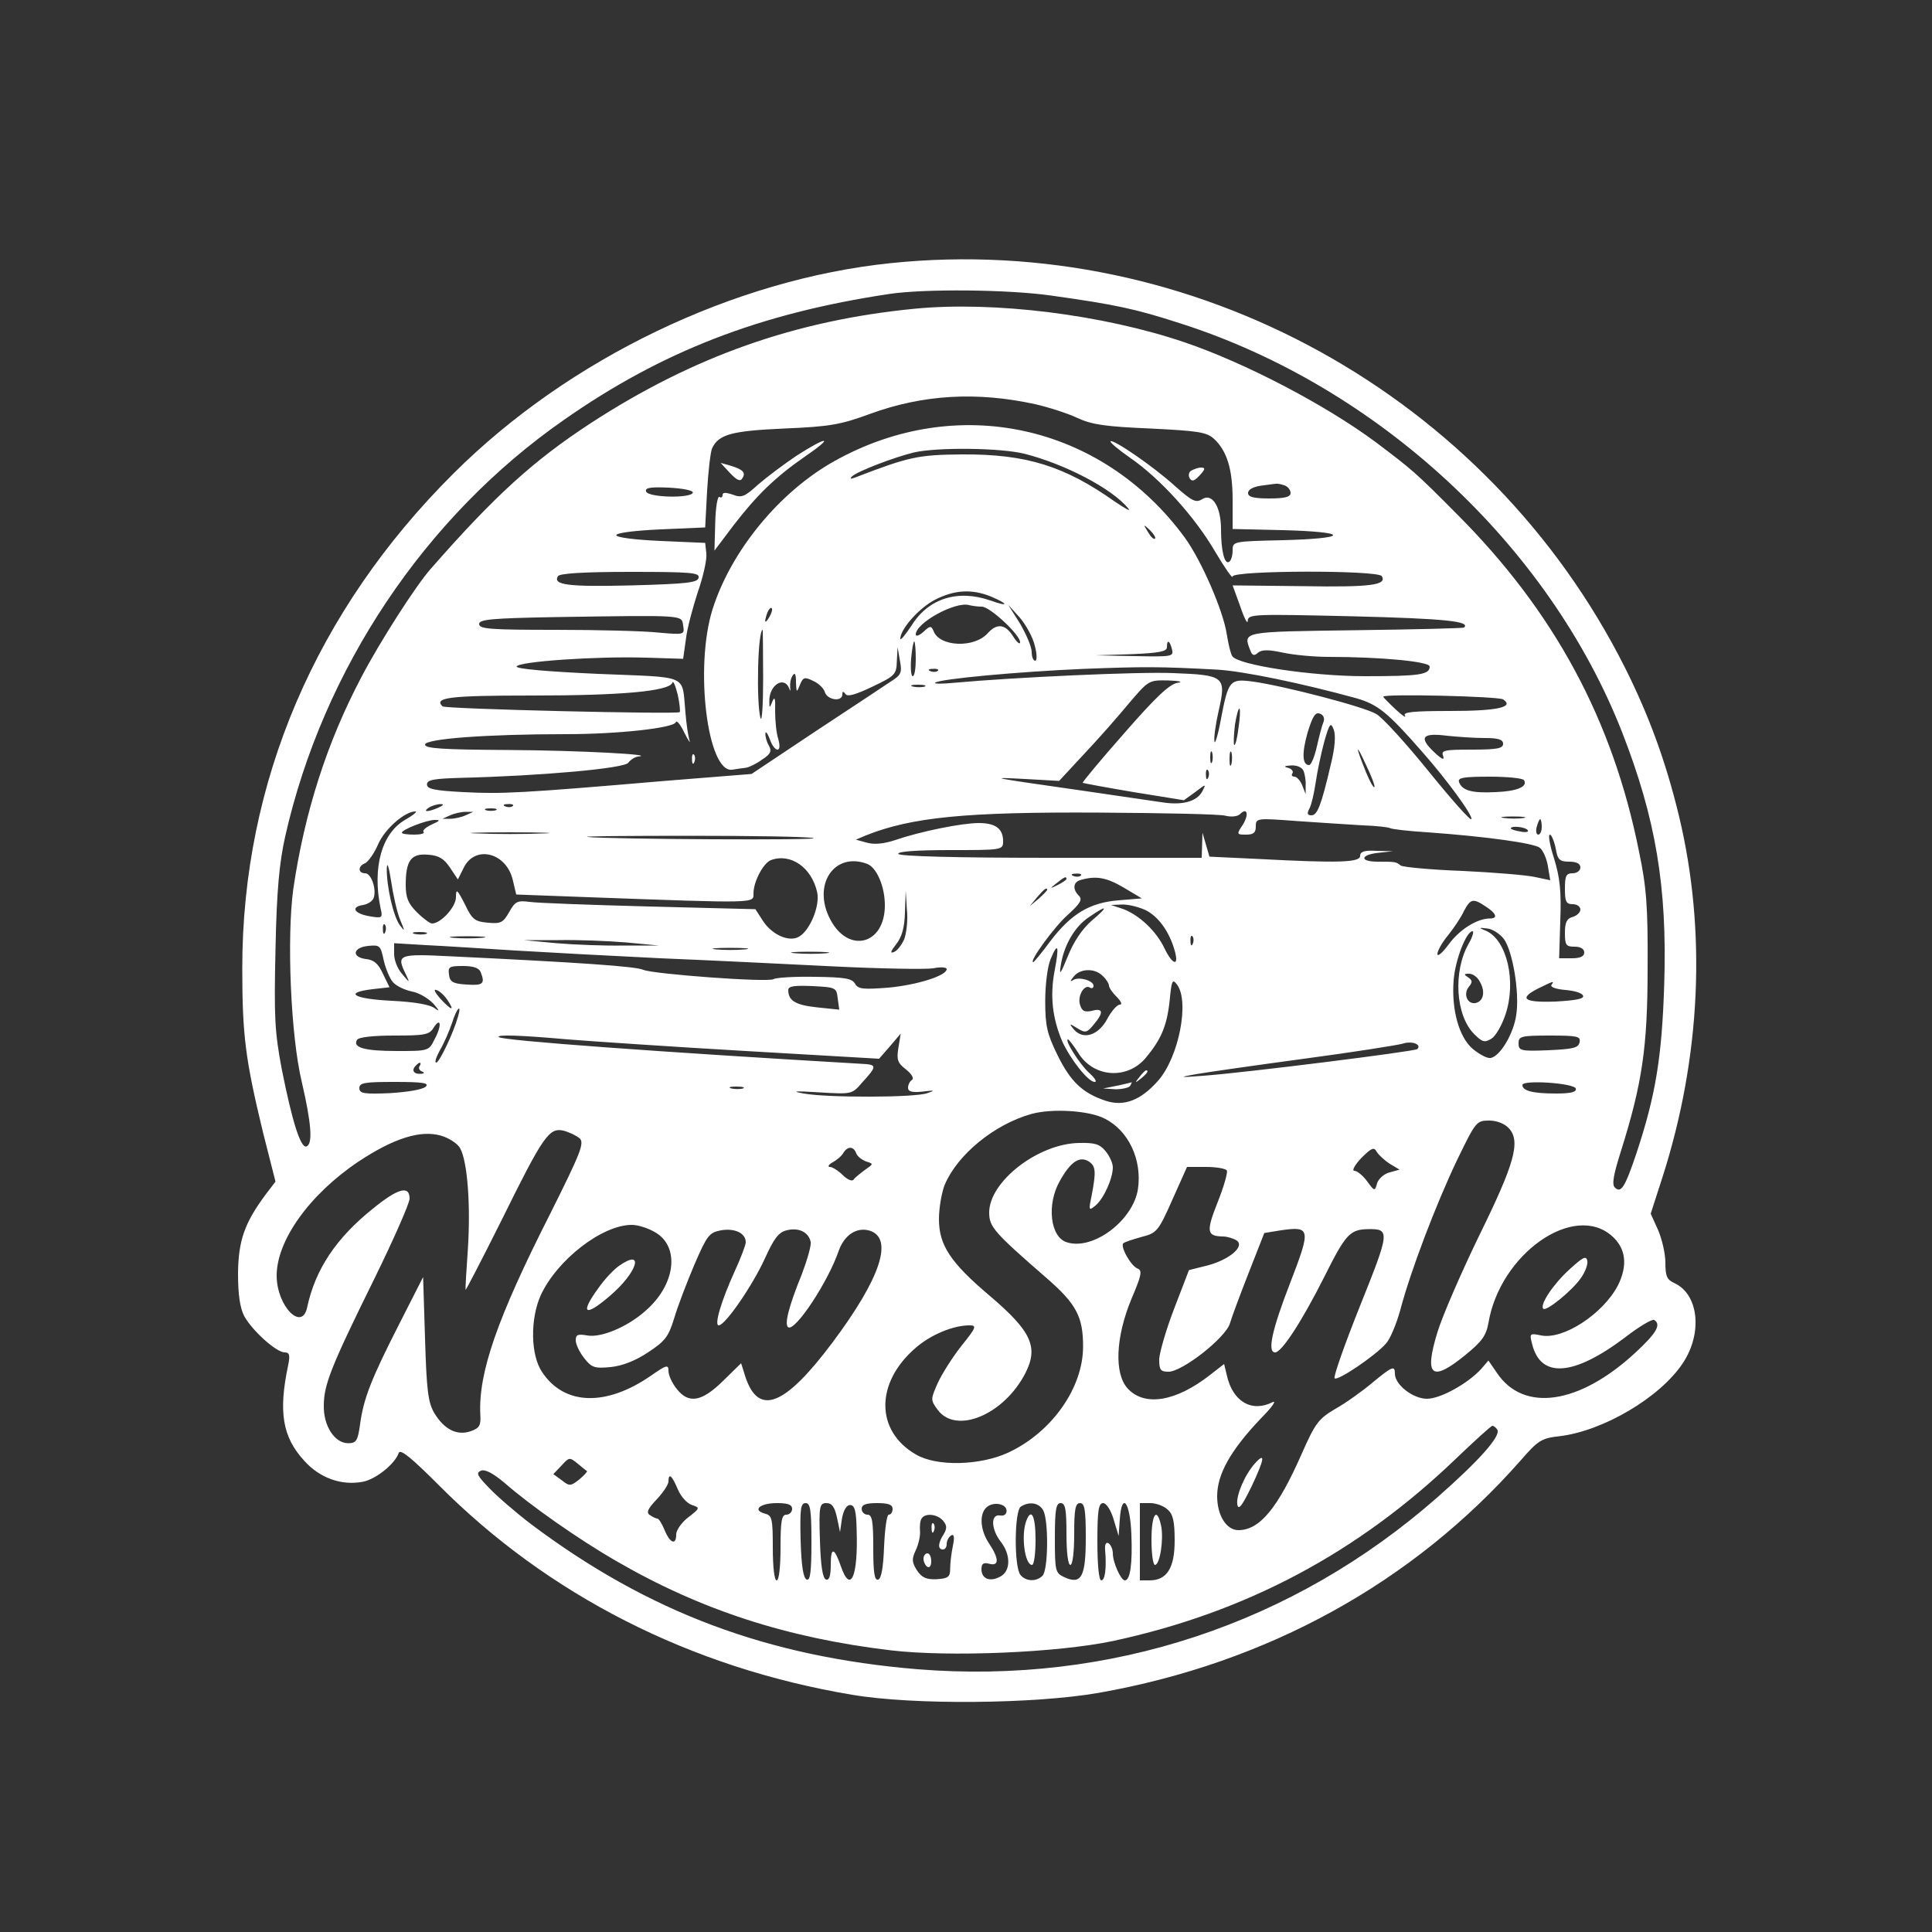 <?xml version="1.0" standalone="no"?>
<!DOCTYPE svg PUBLIC "-//W3C//DTD SVG 20010904//EN"
 "http://www.w3.org/TR/2001/REC-SVG-20010904/DTD/svg10.dtd">
<svg version="1.0" xmlns="http://www.w3.org/2000/svg"
 width="500pt" height="500pt" viewBox="0 0 500 500"
 preserveAspectRatio="xMidYMid meet">

<rect x="0" y="0" width="500" height="500" fill="#333333" stroke="none"/>

<g transform="translate(0,500) scale(0.1,-0.1)"
fill="#ffffff" stroke="none">
<path d="M2305 4319 c-406 -42 -833 -247 -1131 -544 -357 -355 -547 -800 -547
-1280 0 -175 8 -237 54 -427 l32 -126 -26 -34 c-54 -73 -70 -118 -71 -203 0
-56 5 -89 16 -111 21 -38 83 -94 105 -94 12 0 14 -7 9 -32 -26 -122 -15 -187
41 -248 40 -45 96 -65 151 -55 34 6 84 46 94 75 4 11 34 -14 102 -82 284 -286
653 -474 1071 -544 158 -27 473 -24 639 5 435 77 812 284 1092 602 44 51 54
57 99 62 113 13 261 100 320 189 52 78 41 178 -21 207 -20 9 -24 18 -24 53 0
24 -9 62 -19 85 l-19 42 30 93 c100 311 115 638 43 937 -34 141 -78 260 -139
382 -355 707 -1120 1129 -1901 1048z m416 -84 c164 -23 217 -34 334 -72 510
-163 953 -573 1143 -1058 87 -223 117 -400 109 -652 -6 -189 -22 -287 -72
-438 -30 -89 -40 -104 -56 -88 -8 8 -3 34 16 94 55 175 69 269 69 474 1 158
-3 209 -22 300 -68 342 -220 623 -472 875 -107 108 -116 115 -210 186 -131 97
-338 205 -494 258 -212 72 -494 107 -699 87 -308 -30 -572 -123 -838 -296
-147 -96 -248 -187 -415 -378 -38 -43 -131 -188 -178 -278 -90 -170 -148 -352
-177 -550 -17 -125 -7 -378 22 -499 25 -108 29 -161 12 -167 -15 -5 -37 65
-64 201 -18 96 -20 133 -16 310 3 153 10 223 25 291 98 434 362 828 721 1078
254 178 508 276 841 326 91 14 310 12 421 -4z m-42 -281 c35 -8 85 -24 110
-36 37 -17 72 -22 188 -27 121 -6 145 -9 164 -26 34 -31 49 -78 49 -159 l0
-75 130 -3 c78 -2 130 -7 130 -13 0 -6 -52 -11 -130 -13 -130 -3 -130 -3 -130
-27 0 -13 -4 -26 -9 -29 -12 -8 -21 29 -21 84 0 59 -23 95 -49 78 -16 -10 -26
-5 -70 34 -56 51 -160 122 -167 116 -2 -3 21 -22 51 -43 77 -53 167 -152 220
-243 25 -42 45 -71 45 -64 0 16 375 17 386 1 14 -23 -27 -29 -203 -26 -101 1
-183 2 -183 2 0 0 9 -25 20 -55 10 -30 19 -47 19 -37 1 18 13 18 274 12 238
-6 303 -13 286 -29 -2 -2 -129 -5 -281 -7 -298 -4 -291 -3 -272 -53 5 -13 10
-14 20 -5 10 8 27 8 64 0 28 -6 81 -11 118 -11 135 0 262 -12 262 -25 0 -21
-26 -25 -167 -25 -139 0 -330 29 -344 52 -4 6 -10 31 -14 56 -9 61 -66 192
-109 251 -215 293 -589 375 -906 198 -142 -79 -268 -232 -316 -384 -47 -150
-13 -424 51 -415 11 2 27 4 35 5 8 1 27 10 42 21 22 14 26 22 18 36 -6 10 -10
25 -9 32 0 7 5 1 11 -14 5 -16 14 -28 20 -28 6 0 7 10 2 28 -5 15 -8 47 -8 72
1 32 -1 39 -7 25 -7 -18 -8 -18 -8 -2 -2 44 39 70 52 34 2 -7 3 -5 2 4 -1 9 1
23 6 30 6 10 9 5 9 -16 1 -28 2 -28 10 -8 8 20 12 22 34 11 14 -6 28 -19 31
-30 7 -20 45 -25 45 -5 0 8 2 9 8 1 5 -8 26 -2 70 19 59 28 62 32 63 66 l2 36
6 -35 c6 -31 3 -37 -24 -54 -16 -11 -104 -69 -195 -129 l-165 -110 -225 -18
c-374 -32 -421 -34 -520 -29 -76 4 -95 8 -95 20 0 12 18 15 90 17 202 5 420
24 431 39 6 8 17 15 25 16 52 5 -153 16 -333 17 -176 1 -218 4 -218 14 0 15
159 27 365 27 135 0 279 16 284 31 2 6 12 -6 22 -27 11 -22 17 -30 13 -19 -3
11 -8 43 -10 70 -10 102 14 91 -226 101 -133 6 -212 13 -211 19 3 13 207 27
335 23 l96 -3 7 50 c3 28 18 83 31 123 14 40 24 85 22 100 l-3 27 -115 5 c-67
3 -115 9 -115 15 0 6 48 12 115 15 l115 5 5 95 c3 52 9 102 13 110 17 36 51
45 187 51 118 5 146 10 222 38 137 50 276 58 427 25z m-29 -128 c104 -26 228
-90 270 -142 8 -9 -7 -1 -35 18 -130 92 -229 123 -395 122 -114 -1 -137 -6
-275 -59 -13 -5 -17 -5 -10 2 13 13 110 50 160 62 61 14 223 12 285 -3z m674
-82 c9 -3 16 -12 16 -20 0 -10 -15 -14 -55 -14 -41 0 -55 4 -55 14 0 9 13 16
33 19 17 2 35 5 39 5 3 1 13 -1 22 -4z m-1531 -19 c-4 -15 -115 -13 -121 3 -3
10 11 12 59 10 36 -2 63 -7 62 -13z m1196 -119 c-3 -3 -11 5 -18 17 -13 21
-12 21 5 5 10 -10 16 -20 13 -22z m-1181 -101 c-2 -13 -31 -16 -173 -20 -165
-4 -205 1 -191 24 5 7 66 11 187 11 157 0 180 -2 177 -15z m757 -49 c47 -20
45 -27 -2 -10 -84 29 -160 6 -204 -65 -16 -24 -29 -40 -29 -34 0 25 49 80 90
101 51 26 96 28 145 8z m-24 -26 c21 0 99 -73 99 -92 0 -7 -8 -1 -18 15 -20
32 -42 35 -66 8 -35 -39 -125 -35 -140 6 -6 14 -9 14 -26 -2 -11 -10 -20 -13
-20 -7 0 30 102 86 138 76 8 -2 22 -4 33 -4z m-550 -27 c-12 -20 -14 -14 -5
12 4 9 9 14 11 11 3 -2 0 -13 -6 -23z m687 -74 c6 -22 6 -39 1 -39 -5 0 -9 10
-9 23 0 13 -14 45 -30 73 l-31 49 30 -33 c16 -19 34 -51 39 -73z m-910 52 c4
-24 3 -24 -65 -18 -37 4 -157 7 -265 7 -168 0 -198 2 -198 15 0 12 31 15 198
18 337 5 326 6 330 -22z m207 -137 c0 -69 -3 -115 -7 -102 -11 42 -7 228 6
228 0 0 1 -57 1 -126z m395 51 c0 -25 -3 -45 -8 -45 -4 0 -6 20 -4 45 2 25 6
45 8 45 2 0 4 -20 4 -45z m663 25 c5 -19 1 -20 -96 -18 l-102 2 93 3 c72 3 92
7 92 18 0 21 7 18 13 -5z m117 -53 c68 -4 218 -35 360 -74 55 -16 80 -35 170
-138 62 -70 132 -165 128 -175 -2 -5 -51 50 -110 123 -59 73 -120 140 -136
149 -31 19 -240 73 -319 84 -61 8 -64 4 -84 -101 -7 -38 -15 -63 -16 -54 -2 9
3 45 11 80 20 88 15 92 -117 97 -90 4 -415 -11 -567 -25 -30 -3 -53 -3 -50 0
10 10 220 29 385 36 157 6 196 6 345 -2z m-723 -3 c-3 -3 -12 -4 -19 -1 -8 3
-5 6 6 6 11 1 17 -2 13 -5z m-668 -107 c-8 -6 -608 8 -614 15 -23 23 19 28
233 28 230 0 353 11 362 33 2 7 8 -7 14 -31 5 -23 7 -44 5 -45z m1289 76 c-21
-3 -57 -37 -138 -130 -61 -69 -109 -127 -108 -129 2 -1 61 -12 132 -24 l130
-21 29 21 c29 22 29 22 18 1 -14 -25 -50 -35 -99 -28 -20 3 -116 17 -212 31
-244 35 -245 35 -147 30 l88 -5 64 69 c36 38 88 97 116 131 52 61 52 61 103
60 29 -1 39 -4 24 -6z m-655 -10 c-7 -2 -21 -2 -30 0 -10 3 -4 5 12 5 17 0 24
-2 18 -5z m1497 -33 c30 -20 -14 -30 -138 -30 -96 0 -122 -3 -116 -12 4 -7 -7
0 -24 16 -18 17 -32 31 -32 33 0 8 297 1 310 -7z m-685 -75 c-3 -26 -8 -45
-11 -43 -2 3 -1 26 2 52 4 25 9 44 12 42 2 -3 1 -26 -3 -51z m220 16 c-4 -9
-11 -37 -17 -63 -6 -27 -15 -48 -20 -48 -18 0 -19 31 -4 84 13 42 20 54 32 49
9 -3 13 -12 9 -22z m19 -110 c-25 -107 -35 -131 -50 -131 -11 0 -12 5 -5 18 5
9 12 40 16 67 4 28 14 75 22 105 14 49 17 52 25 31 5 -15 3 -46 -8 -90z m399
69 c35 0 47 -4 47 -15 0 -12 -16 -15 -81 -15 -73 0 -80 -2 -74 -17 4 -12 -5
-7 -24 11 -40 38 -30 50 33 42 28 -3 72 -6 99 -6z m-286 -127 c-3 -2 -12 15
-22 39 -28 69 -27 78 0 19 14 -29 24 -55 22 -58z m-420 65 c-3 -7 -5 -2 -5 12
0 14 2 19 5 13 2 -7 2 -19 0 -25z m50 -5 c-3 -10 -5 -4 -5 12 0 17 2 24 5 18
2 -7 2 -21 0 -30z m187 -19 c3 -9 6 -25 5 -37 l0 -22 -9 23 c-5 12 -14 22 -20
22 -6 0 -9 4 -5 9 3 5 -3 12 -12 14 -12 3 -9 5 8 6 16 1 29 -5 33 -15z m-247
-16 c-3 -8 -6 -5 -6 6 -1 11 2 17 5 13 3 -3 4 -12 1 -19z m817 -7 c11 -17 -19
-29 -74 -31 -61 -3 -86 4 -94 26 -4 11 10 14 79 14 46 0 86 -4 89 -9z m-2809
-71 c-27 -12 -43 -12 -25 0 8 5 22 9 30 9 10 0 8 -3 -5 -9z m192 4 c-3 -3 -12
-4 -19 -1 -8 3 -5 6 6 6 11 1 17 -2 13 -5z m-44 -11 c-7 -2 -19 -2 -25 0 -7 3
-2 5 12 5 14 0 19 -2 13 -5z m-235 -25 c-60 -35 -85 -123 -63 -229 6 -25 4
-26 -30 -20 -39 7 -48 24 -15 29 12 2 24 10 27 18 8 22 -6 64 -22 64 -19 0
-19 19 0 26 8 4 24 26 34 50 18 40 69 84 96 84 6 0 -6 -10 -27 -22z m157 12
c-11 -5 -29 -9 -40 -9 l-20 0 20 9 c11 5 29 9 40 9 l20 0 -20 -9z m1966 -1
c16 -4 32 -2 38 4 19 19 24 -1 7 -28 -16 -24 -16 -25 9 -25 19 0 25 5 25 21 0
22 2 22 108 14 59 -4 135 -9 169 -11 35 -1 66 -5 70 -7 5 -3 49 -8 98 -11 152
-11 274 -28 290 -40 8 -6 18 -28 21 -48 l6 -36 -38 8 c-20 5 -105 12 -188 16
-83 3 -155 10 -161 14 -12 10 -14 10 -60 10 -47 0 -45 18 3 23 l37 4 -42 1
c-32 2 -43 -2 -43 -13 0 -17 -54 -19 -263 -8 l-127 6 -9 31 -9 31 -1 -32 -1
-33 -389 0 c-249 0 -392 4 -396 10 -4 6 43 10 132 10 137 0 139 0 139 23 0 32
-19 47 -63 47 -44 0 -152 -22 -216 -44 -30 -10 -54 -12 -73 -7 l-29 8 26 11
c118 47 257 61 604 59 165 -1 312 -4 326 -8z m772 -6 c-13 -2 -35 -2 -50 0
-16 2 -5 4 22 4 28 0 40 -2 28 -4z m-2826 -17 c-15 -7 -24 -15 -21 -19 4 -4
-7 -7 -24 -7 -18 0 -32 2 -32 5 0 8 64 33 85 33 16 0 14 -2 -8 -12z m2873 -6
c0 -11 -4 -20 -9 -20 -5 0 -7 9 -4 20 3 11 7 20 9 20 2 0 4 -9 4 -20z m-36 -9
c3 -4 -6 -6 -19 -3 -14 2 -25 6 -25 8 0 8 39 4 44 -5z m-2551 -8 c-46 -2 -120
-2 -165 0 -46 1 -9 3 82 3 91 0 128 -2 83 -3z m702 -12 c29 -6 -535 -3 -585 3
-14 2 106 3 265 3 160 0 303 -2 320 -6z m1921 -26 c5 -30 10 -35 35 -35 19 0
29 -5 29 -15 0 -8 -9 -15 -20 -15 -17 0 -20 -7 -20 -40 0 -33 3 -40 20 -40 11
0 20 -6 20 -14 0 -7 -9 -16 -20 -19 -15 -4 -20 -14 -20 -41 0 -32 3 -36 25
-36 16 0 25 -6 25 -15 0 -10 -10 -15 -32 -15 l-33 0 3 97 c3 76 -1 112 -16
161 -11 34 -16 62 -11 62 4 0 11 -16 15 -35z m-2861 -51 l20 -30 15 30 c29 60
110 40 127 -31 l9 -38 189 -7 c439 -16 425 -16 425 10 0 30 25 78 45 86 51 19
106 -19 120 -84 7 -34 -18 -97 -47 -114 -25 -15 -69 4 -93 40 l-20 31 -275 7
c-151 4 -291 9 -310 12 -31 4 -37 1 -52 -26 -16 -28 -22 -31 -55 -28 -34 3
-41 8 -60 48 -20 39 -23 41 -23 18 0 -25 -39 -68 -62 -68 -5 0 -23 13 -39 29
-23 23 -29 38 -29 71 0 63 14 82 58 78 28 -2 41 -10 57 -34z m-130 -133 c13
-31 13 -33 1 -17 -18 22 -36 104 -35 149 1 18 5 5 11 -32 5 -35 15 -80 23
-100z m1210 143 c24 -10 45 -58 45 -107 0 -102 -94 -126 -141 -37 -48 90 10
177 96 144z m552 -30 c-3 -3 -12 -4 -19 -1 -8 3 -5 6 6 6 11 1 17 -2 13 -5z
m-37 -9 c0 -2 -10 -9 -22 -15 -22 -11 -22 -10 -4 4 21 17 26 19 26 11z m148
-22 l47 -28 -60 -5 c-75 -6 -123 -35 -177 -106 -22 -30 -42 -54 -44 -54 -12 0
54 91 89 122 33 30 39 40 29 50 -17 17 -15 36 6 41 39 11 66 6 110 -20z m-198
-6 c0 -2 -10 -12 -22 -23 l-23 -19 19 23 c18 21 26 27 26 19z m-370 -128 c-7
-15 -18 -30 -27 -33 -10 -4 -8 2 6 20 15 19 22 43 23 83 l2 56 3 -49 c3 -27
-1 -61 -7 -77z m1505 85 c28 -18 32 -31 11 -31 -33 0 -78 -28 -106 -66 -17
-23 -30 -34 -30 -26 0 8 12 30 28 49 15 19 34 47 41 63 17 31 23 33 56 11z
m-881 -9 c33 -16 62 -55 76 -105 12 -42 -5 -38 -26 5 -21 45 -65 86 -106 102
l-33 11 28 1 c16 1 43 -6 61 -14z m-139 -28 c-25 -22 -47 -55 -62 -93 -18 -44
-22 -50 -18 -24 8 54 37 103 74 127 48 33 51 28 6 -10z m-1828 -29 c-3 -8 -6
-5 -6 6 -1 11 2 17 5 13 3 -3 4 -12 1 -19z m2895 -18 c23 -32 41 -139 32 -197
-7 -48 -41 -106 -66 -111 -8 -2 -29 9 -46 23 -36 30 -56 102 -50 178 4 53 33
127 49 127 4 0 0 -15 -10 -32 -41 -72 -34 -186 14 -234 21 -21 27 -23 45 -12
11 7 27 35 36 62 29 86 4 193 -50 217 -20 8 -19 9 3 6 13 -1 32 -13 43 -27z
m-2789 13 c-7 -2 -21 -2 -30 0 -10 3 -4 5 12 5 17 0 24 -2 18 -5z m145 -10
c-21 -2 -55 -2 -75 0 -21 2 -4 4 37 4 41 0 58 -2 38 -4z m1839 -15 c-3 -8 -6
-5 -6 6 -1 11 2 17 5 13 3 -3 4 -12 1 -19z m-1467 3 l85 -8 -90 0 c-49 -1
-128 2 -175 6 l-85 8 90 0 c50 1 128 -2 175 -6z m-603 -103 c9 -10 30 -20 49
-24 18 -3 43 -18 56 -32 15 -17 16 -21 4 -12 -12 10 -52 17 -113 20 -98 5
-125 21 -49 30 l44 5 -17 35 c-12 26 -23 36 -44 38 -38 5 -34 30 6 34 30 3 32
1 40 -37 5 -22 16 -48 24 -57z m318 82 c83 -5 251 -14 375 -20 124 -5 325 -15
447 -21 122 -6 238 -8 258 -5 19 4 35 3 35 -2 0 -17 -76 -41 -151 -48 -65 -5
-78 -4 -86 10 -8 14 -27 17 -105 18 -52 1 -100 -2 -106 -6 -15 -9 -310 13
-337 24 -18 9 -164 19 -497 35 -139 7 -143 5 -117 -48 10 -21 9 -21 -10 2 -12
13 -21 36 -21 52 l0 28 83 -5 c45 -2 150 -9 232 -14z m593 3 c-21 -2 -55 -2
-75 0 -21 2 -4 4 37 4 41 0 58 -2 38 -4z m801 -57 c-12 -65 -5 -122 20 -181
21 -46 67 -105 84 -105 7 0 0 11 -16 25 -25 24 -63 85 -53 85 2 0 14 -15 26
-34 39 -65 127 -71 175 -14 40 48 55 83 62 148 5 52 7 58 19 42 33 -43 5 -188
-49 -249 -45 -51 -88 -67 -135 -52 -60 20 -91 49 -125 118 -27 55 -32 76 -32
140 0 43 6 90 14 109 19 46 23 35 10 -32z m-591 47 c-21 -2 -57 -2 -80 0 -24
2 -7 4 37 4 44 0 63 -2 43 -4z m-894 -49 c12 -30 6 -35 -36 -32 -36 2 -44 7
-46 26 -3 20 1 22 36 22 27 0 42 -5 46 -16z m1610 -10 c9 -8 16 -20 16 -25 0
-5 9 -18 20 -29 12 -12 15 -20 8 -20 -7 0 -22 -17 -33 -38 -23 -42 -62 -54
-86 -26 -13 16 -12 16 9 3 21 -13 25 -12 43 10 26 31 24 43 -5 35 -19 -4 -26
-1 -31 16 -7 22 11 54 26 44 5 -3 9 -1 9 5 0 13 -37 24 -52 15 -9 -6 -9 -3 1
9 17 21 55 22 75 1z m976 -15 c15 -26 9 -51 -12 -55 -21 -3 -32 24 -16 43 9
11 9 16 -3 24 -11 7 -11 9 3 9 10 0 22 -9 28 -21z m185 -8 c-3 -6 13 -11 36
-13 24 -2 44 -8 46 -15 3 -8 -19 -12 -71 -15 -84 -3 -97 8 -43 35 39 19 40 19
32 8z m-1847 -35 l4 -29 -58 6 c-55 6 -74 17 -74 45 0 10 16 12 63 10 60 -3
62 -4 65 -32z m-1010 -4 c20 -30 11 -28 -19 4 -13 15 -18 25 -10 22 8 -2 21
-14 29 -26z m27 -44 c-11 -40 -48 -118 -56 -118 -5 0 0 15 10 33 10 17 24 49
31 70 12 39 26 52 15 15z m-60 -57 c-15 -31 -16 -31 -98 -31 -84 0 -115 9
-103 29 5 7 42 11 97 11 78 0 90 2 101 20 19 30 22 6 3 -29z m345 -1 c63 -5
270 -19 460 -30 l345 -20 28 32 28 33 -6 -37 c-5 -31 -2 -39 20 -56 15 -12 21
-23 15 -27 -5 -3 -10 -12 -10 -20 0 -10 10 -13 38 -10 31 4 33 3 12 -4 -32
-12 -261 -12 -320 -1 -34 6 -23 7 40 3 84 -5 85 -5 110 24 41 45 41 48 -3 50
-514 30 -928 60 -936 69 -7 7 55 5 179 -6z m2618 -7 c-3 -15 -16 -18 -81 -21
-72 -3 -77 -1 -77 18 0 18 6 20 81 20 71 0 80 -2 77 -17z m-420 -18 c-6 -6
-445 -61 -553 -69 -64 -5 -66 -4 -20 4 28 5 154 23 280 40 127 17 241 35 255
39 24 8 50 -2 38 -14z m-2582 -44 c-4 -5 0 -12 6 -14 8 -3 6 -6 -4 -6 -18 -1
-24 10 -11 22 9 10 15 8 9 -2z m16 -53 c-8 -8 -47 -14 -92 -17 -68 -3 -80 -1
-80 13 0 14 14 16 92 16 73 0 89 -3 80 -12z m2976 -5 c3 -9 -12 -13 -51 -13
-60 0 -87 7 -87 22 0 14 133 5 138 -9z m-2155 0 c-7 -2 -21 -2 -30 0 -10 3 -4
5 12 5 17 0 24 -2 18 -5z m936 -78 c62 -31 97 -107 86 -182 -12 -81 -116 -160
-184 -138 -43 13 -53 98 -18 159 28 50 51 65 75 50 18 -12 19 -26 7 -89 -8
-38 -7 -39 10 -25 21 17 45 70 45 99 0 10 -8 29 -19 42 -15 18 -27 22 -69 21
-106 -2 -232 -100 -232 -180 0 -37 12 -51 149 -170 77 -67 94 -100 94 -177 0
-106 -80 -221 -193 -274 -73 -34 -186 -37 -240 -5 -105 61 -105 186 0 276 39
34 97 58 139 58 19 0 18 -5 -20 -52 -23 -29 -51 -73 -62 -97 -19 -43 -19 -44
0 -70 48 -64 172 -12 227 96 34 67 15 108 -92 199 -103 87 -132 132 -132 199
0 29 7 69 15 89 33 78 128 156 224 183 54 15 150 9 190 -12z m1046 -25 c31
-34 15 -91 -78 -280 -47 -97 -95 -208 -107 -248 -35 -114 -15 -130 72 -59 43
35 54 50 60 83 30 179 221 313 320 225 36 -32 41 -76 15 -128 -39 -74 -142
-141 -199 -129 -29 6 -30 5 -23 -22 22 -90 107 -84 241 17 36 28 70 48 75 45
19 -12 6 -34 -49 -85 -145 -134 -289 -155 -358 -52 l-22 32 -18 -21 c-34 -38
-106 -78 -141 -78 -36 0 -83 36 -83 65 0 22 -7 19 -59 -24 -25 -21 -68 -52
-95 -67 -44 -26 -52 -37 -87 -116 -62 -141 -109 -198 -164 -198 -31 0 -55 38
-55 88 0 57 35 119 113 201 29 29 42 48 30 42 -54 -27 -103 2 -118 70 l-7 29
-36 -28 c-88 -69 -169 -83 -213 -36 -36 38 -32 133 9 232 26 61 29 74 16 79
-18 7 -47 60 -36 66 4 3 25 10 47 16 39 10 43 15 79 96 l38 85 49 0 c26 0 50
-4 54 -9 3 -5 -8 -43 -24 -83 -30 -76 -28 -87 14 -88 11 0 27 -5 35 -10 23
-15 -18 -50 -75 -65 l-48 -12 -38 -99 c-21 -54 -38 -114 -39 -131 0 -28 3 -33
24 -33 36 0 148 88 159 125 5 17 27 76 49 132 l40 102 43 7 c77 11 78 4 24
-136 -47 -121 -60 -180 -39 -180 17 0 69 80 127 195 55 110 66 123 113 124 58
1 57 -6 -20 -198 -40 -100 -70 -185 -66 -188 7 -8 105 58 133 90 11 12 27 51
37 87 26 99 92 273 147 388 48 99 50 102 83 102 20 0 40 -8 51 -20z m-2405
-26 c13 -12 3 -37 -77 -197 -137 -270 -185 -410 -180 -517 2 -29 -2 -36 -25
-44 -35 -12 -68 4 -94 47 -16 27 -20 58 -24 192 l-5 160 -61 -120 c-73 -143
-93 -194 -102 -260 -6 -44 -10 -50 -31 -50 -35 0 -64 45 -63 97 0 54 18 100
131 329 50 102 91 195 91 207 0 35 -30 27 -95 -26 -95 -76 -149 -157 -170
-255 -13 -64 -78 2 -79 80 -1 92 85 212 212 297 92 61 161 82 213 67 21 -6 44
-21 50 -33 19 -35 27 -147 20 -258 -4 -58 -7 -106 -6 -108 1 -1 43 80 93 180
108 219 123 240 160 232 15 -4 34 -13 42 -20z m2097 -66 l25 -15 -25 -7 c-14
-3 -29 -16 -33 -28 -6 -22 -7 -21 -26 5 -11 15 -26 27 -33 27 -7 0 1 15 18 33
27 27 33 29 40 16 5 -8 20 -22 34 -31z m-1381 27 c3 -8 15 -17 26 -21 19 -6
19 -6 -4 -22 -12 -9 -26 -20 -29 -25 -4 -5 -16 0 -28 12 -11 11 -27 21 -33 21
-7 0 -4 6 7 12 11 6 24 17 28 25 11 17 26 17 33 -2z m-519 -205 c63 -38 51
-135 -26 -202 -48 -43 -117 -71 -152 -64 -24 4 -29 2 -29 -13 0 -10 10 -31 22
-46 19 -24 26 -27 68 -23 30 3 64 16 97 38 44 29 53 40 68 89 9 31 33 93 52
138 33 76 38 83 69 89 35 6 64 -7 64 -31 0 -7 -13 -41 -29 -76 -35 -77 -53
-139 -41 -139 17 0 88 104 119 172 24 53 36 69 57 74 31 8 57 -5 62 -30 2 -9
-9 -47 -23 -84 -33 -81 -46 -130 -35 -137 18 -11 103 117 131 199 15 41 47 61
80 51 62 -20 28 -123 -97 -290 -123 -164 -191 -191 -225 -88 l-11 35 -47 -46
c-55 -54 -89 -60 -120 -20 -12 15 -21 35 -21 46 0 17 -5 16 -45 -12 -117 -81
-225 -77 -282 9 -30 44 -31 137 -4 198 42 92 159 183 236 183 17 0 44 -9 62
-20z m2178 -510 c10 -16 -47 -80 -155 -175 -373 -328 -847 -485 -1345 -445
-388 32 -696 147 -1000 375 -38 29 -87 71 -108 93 -32 33 -36 40 -22 46 11 4
31 -7 60 -31 66 -58 191 -146 290 -203 219 -127 442 -199 710 -231 153 -18
432 -6 575 24 344 74 634 228 888 472 48 46 90 84 94 85 4 0 10 -5 13 -10z
m-2356 -107 c2 -1 -7 -11 -20 -22 -22 -17 -25 -18 -45 -2 l-22 16 21 22 c20
22 21 22 41 6 12 -10 23 -19 25 -20z m235 -47 c8 -19 24 -37 37 -41 21 -7 21
-8 -10 -32 -17 -13 -31 -33 -31 -44 0 -29 -16 -23 -30 11 -7 17 -15 30 -19 30
-3 0 -12 4 -19 9 -10 6 -6 16 17 40 17 18 31 39 31 47 0 23 9 16 24 -20z m296
-51 c0 -8 -7 -15 -15 -15 -12 0 -15 -16 -15 -85 0 -50 -4 -85 -10 -85 -6 0
-10 35 -10 84 0 77 -2 84 -21 89 -33 9 -12 27 32 27 28 0 39 -4 39 -15z m50
-86 c0 -76 -3 -100 -12 -97 -9 3 -14 35 -16 101 -2 82 0 97 13 97 12 0 15 -17
15 -101z m66 64 l8 -38 5 35 c4 22 12 35 21 35 12 0 16 -15 17 -65 4 -121 -16
-166 -41 -93 -17 49 -26 50 -26 4 0 -30 -4 -41 -12 -39 -9 3 -14 35 -16 101
-3 90 -1 97 17 97 14 0 21 -10 27 -37z m144 22 c0 -8 -4 -15 -10 -15 -5 0 -10
-37 -12 -82 -2 -54 -7 -83 -15 -86 -10 -3 -13 18 -13 82 0 70 -3 86 -15 86 -8
0 -15 7 -15 15 0 11 11 15 40 15 29 0 40 -4 40 -15z m295 -5 c0 -9 -7 -14 -17
-12 -25 4 -23 -36 2 -68 26 -33 26 -76 -1 -90 -27 -15 -49 -6 -49 19 0 14 5
18 20 14 26 -7 26 13 0 52 -23 34 -26 75 -8 93 17 17 53 11 53 -8z m95 1 c14
-27 13 -154 -2 -169 -16 -16 -43 -15 -57 2 -17 20 -16 167 1 177 22 14 47 10
58 -10z m60 -61 c0 -47 4 -80 10 -80 6 0 10 33 10 80 0 64 3 80 15 80 12 0 15
-17 15 -89 0 -101 -11 -123 -55 -103 -24 11 -25 16 -25 102 0 73 3 90 15 90
12 0 15 -16 15 -80z m122 38 l13 -43 3 43 c5 73 27 45 30 -39 3 -77 -3 -119
-17 -119 -10 0 -31 46 -31 70 0 10 -5 22 -11 26 -7 4 -10 -3 -9 -17 4 -47 0
-79 -10 -79 -6 0 -10 40 -10 100 0 81 3 100 15 100 8 0 20 -18 27 -42z m140
25 c14 -12 18 -31 18 -80 0 -71 -20 -103 -65 -103 l-25 0 0 100 0 100 27 0
c14 0 35 -7 45 -17z m-581 -29 c10 -12 10 -20 1 -35 -15 -23 -15 -39 -2 -39 6
0 10 6 10 14 0 8 5 18 11 22 8 5 10 -3 5 -27 -4 -19 -7 -45 -7 -59 0 -21 -5
-25 -35 -27 -27 -1 -38 4 -51 23 -13 21 -14 29 -3 52 7 15 12 37 11 49 -1 13
0 27 4 33 9 15 41 12 56 -6z"/>
<path d="M2062 3821 c-33 -22 -78 -56 -100 -75 -35 -32 -43 -35 -66 -26 -18 6
-26 6 -26 -1 0 -6 -4 -8 -8 -5 -5 3 -10 -27 -11 -67 l-2 -72 49 65 c61 79 108
125 186 179 76 52 59 54 -22 2z"/>
<path d="M1889 3776 c18 -19 27 -23 32 -14 10 15 2 23 -31 33 l-25 7 24 -26z"/>
<path d="M3083 3782 c-7 -4 -8 -13 -4 -20 6 -9 12 -7 26 8 14 15 15 20 4 20
-8 0 -19 -4 -26 -8z"/>
<path d="M1791 3034 c0 -11 3 -14 6 -6 3 7 2 16 -1 19 -3 4 -6 -2 -5 -13z"/>
<path d="M2949 2213 c-13 -16 -12 -17 4 -4 16 13 21 21 13 21 -2 0 -10 -8 -17
-17z"/>
<path d="M2890 2190 l-35 -7 32 -2 c17 0 35 4 38 9 3 6 5 9 3 9 -2 -1 -19 -5
-38 -9z"/>
<path d="M4062 1715 c-42 -38 -78 -92 -68 -102 7 -8 74 46 97 79 11 15 19 36
17 45 -3 14 -11 10 -46 -22z"/>
<path d="M3248 1213 c-27 -30 -49 -83 -46 -106 3 -17 12 -5 37 46 33 70 37 91
9 60z"/>
<path d="M1602 1724 c-13 -9 -37 -34 -53 -57 -49 -67 -36 -77 29 -21 72 61 91
125 24 78z"/>
<path d="M2656 1064 c-14 -37 -4 -114 15 -114 5 0 9 29 9 65 0 62 -11 84 -24
49z"/>
<path d="M2980 1015 c0 -36 4 -65 9 -65 13 0 23 67 16 101 -11 51 -25 31 -25
-36z"/>
<path d="M2411 1044 c0 -11 3 -14 6 -6 3 7 2 16 -1 19 -3 4 -6 -2 -5 -13z"/>
<path d="M2390 966 c0 -8 5 -18 10 -21 6 -3 10 3 10 14 0 12 -4 21 -10 21 -5
0 -10 -6 -10 -14z"/>
</g>
</svg>
